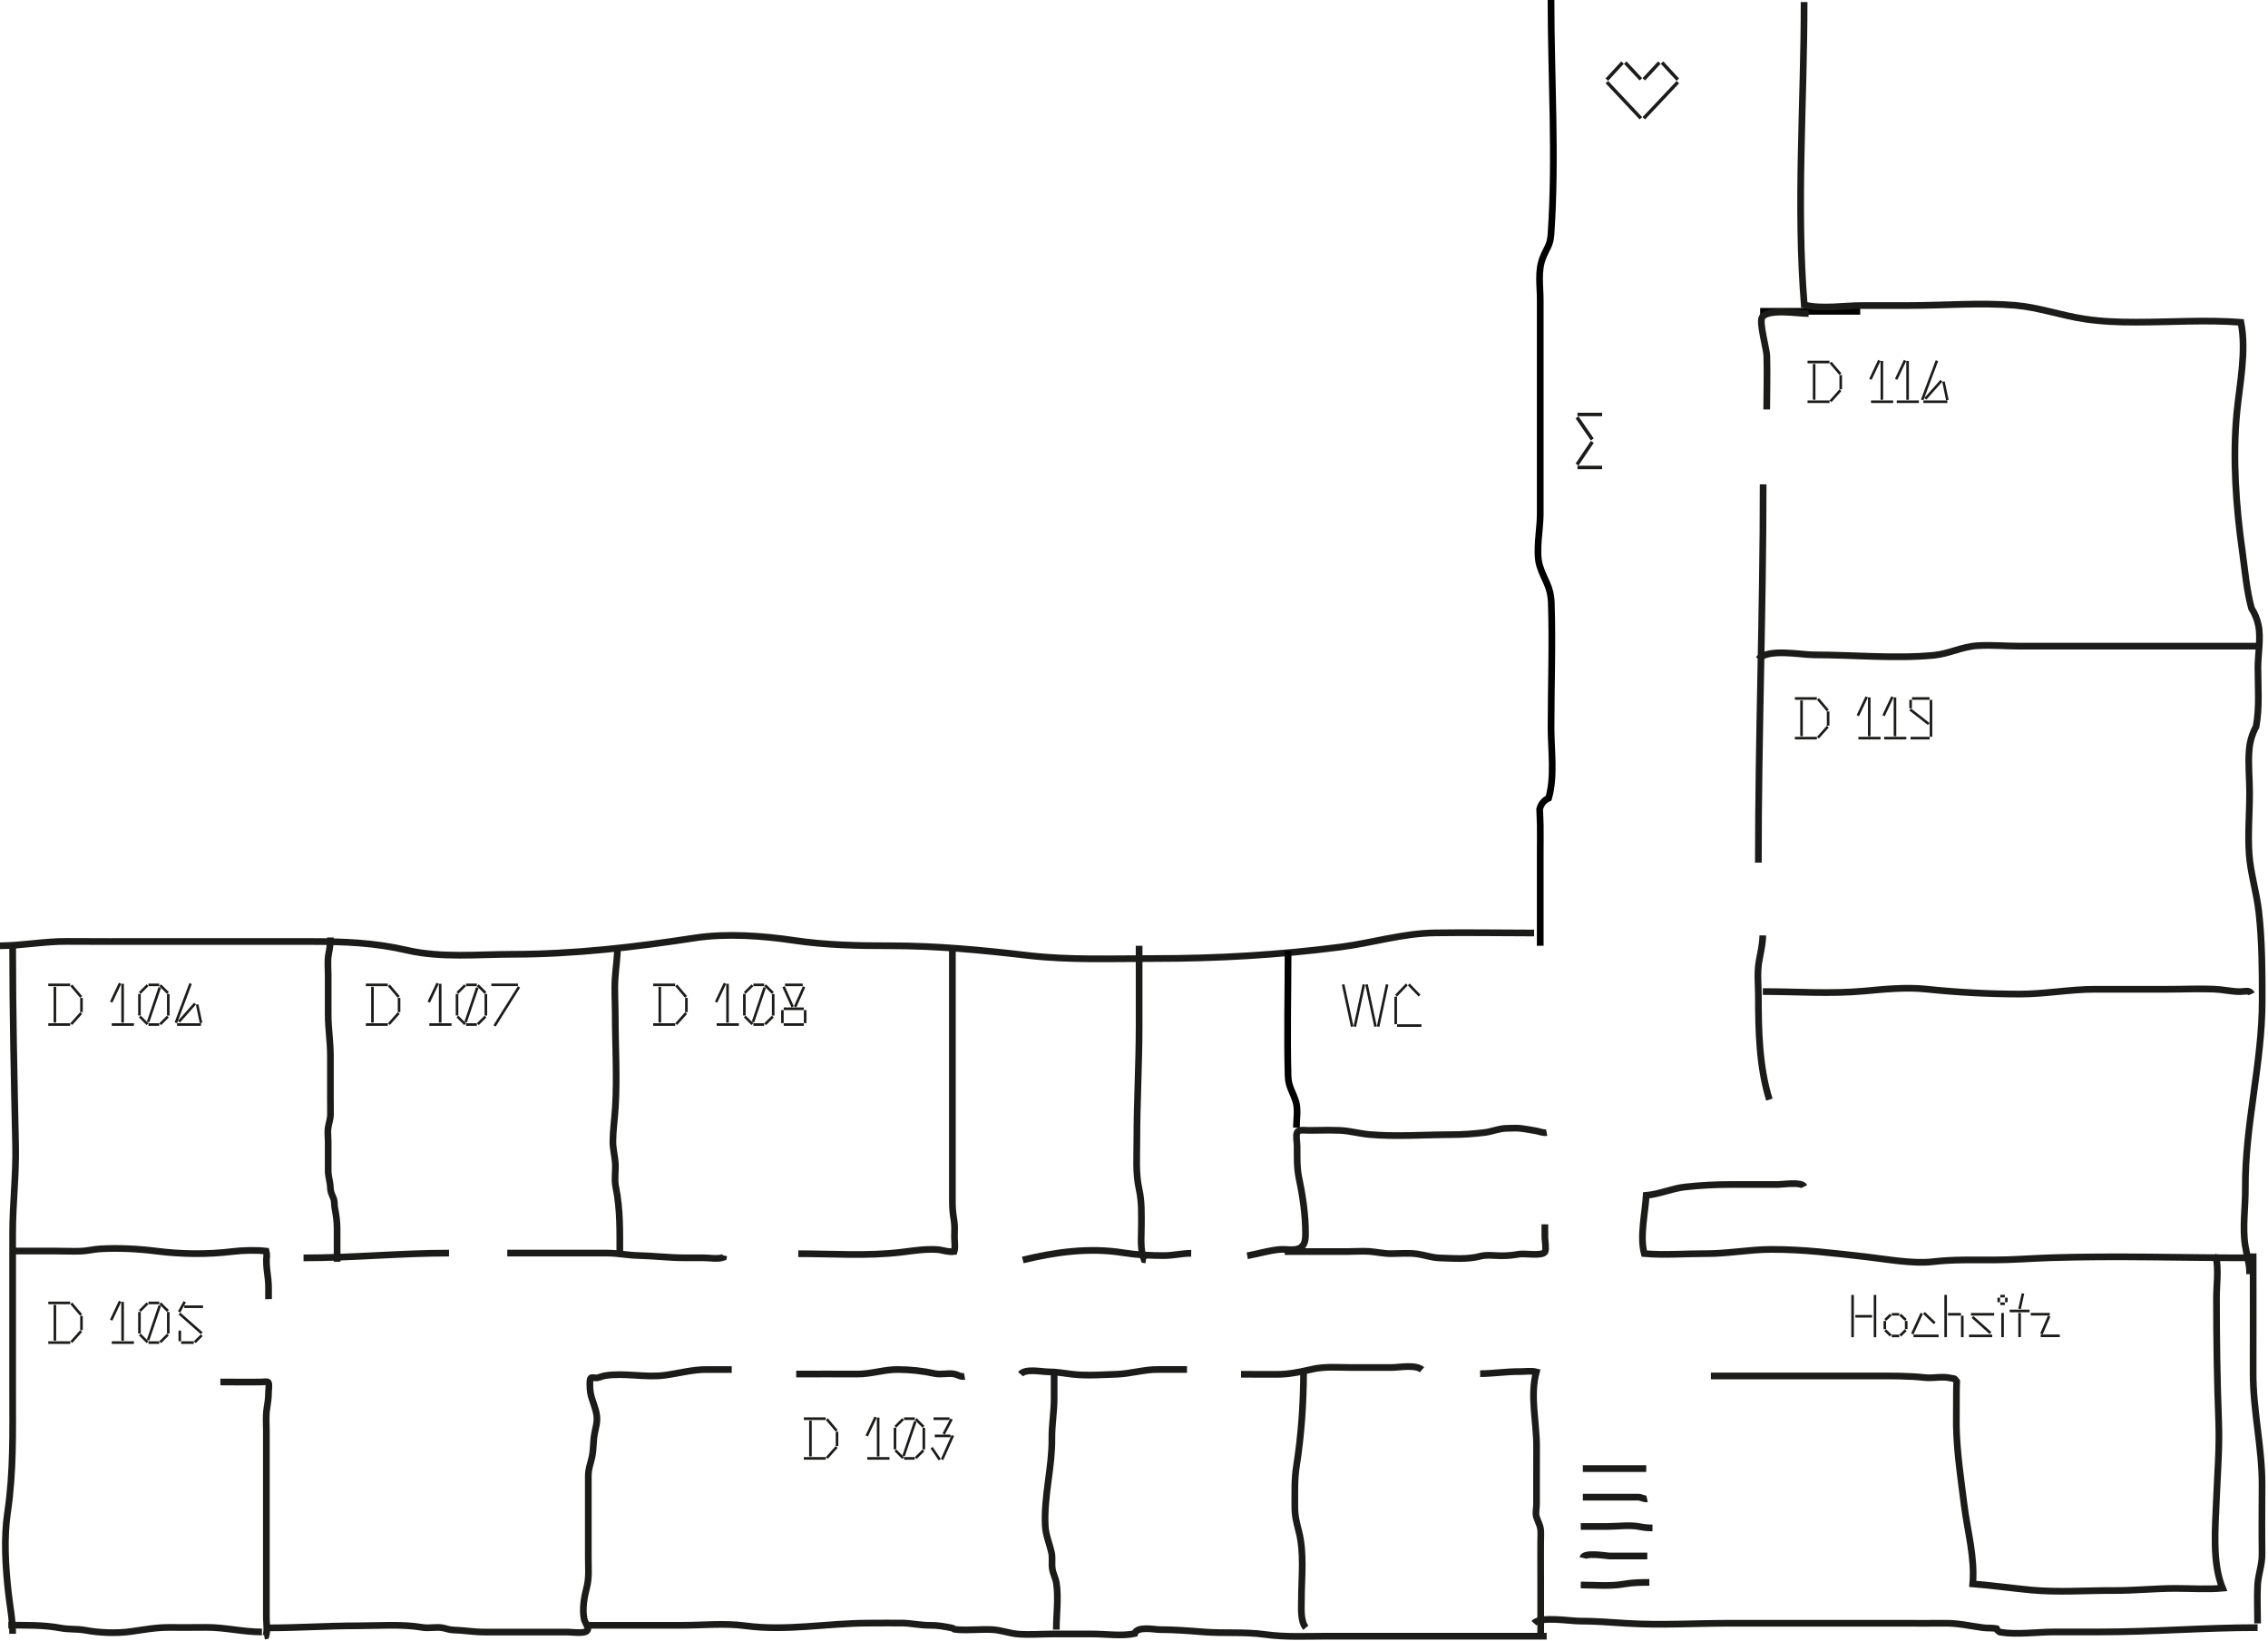 <svg width="811" height="587" viewBox="0 0 811 587" fill="none" xmlns="http://www.w3.org/2000/svg">
<g clip-path="url(#clip0_301_2)">
<path d="M572.893 148.845V147.606H564.074V148.845H572.893ZM569.895 156.8L564.448 148.903L563.411 149.595L568.858 157.52L569.895 156.8ZM569.895 158.385L568.858 157.693L563.411 165.791L564.448 166.483L569.895 158.385ZM572.893 167.78V166.541H564.074V167.78H572.893Z" fill="#1B1C19"/>
<path d="M17.262 352.662V351.733H25.107V352.662H17.262ZM25.15 352.684L25.863 352.079L29.364 356.228L28.651 356.811L25.15 352.684ZM19.164 365.693V352.9H20.093V365.693H19.164ZM28.672 361.954V356.854H29.602V361.954H28.672ZM25.15 365.931L28.672 361.976L29.364 362.603L25.841 366.536L25.15 365.931ZM17.262 366.86V365.931H25.128V366.86H17.262ZM39.337 358.173L42.513 351.43L43.356 351.819L40.179 358.562L39.337 358.173ZM43.378 365.715V351.819H44.307V365.715H43.378ZM39.963 366.86V365.931H47.894V366.86H39.963ZM53.097 352.662V351.733H56.944V352.662H53.097ZM49.683 354.758L52.428 352.014L53.076 352.662L50.331 355.407L49.683 354.758ZM56.966 352.662L57.614 352.014L60.38 354.758L59.71 355.428L56.966 352.662ZM52.514 365.347L56.685 353.008L57.571 353.31L53.378 365.65L52.514 365.347ZM49.402 363.165V355.428H50.331V363.165H49.402ZM59.71 363.186V355.45H60.639V363.186H59.71ZM49.683 363.834L50.331 363.186L53.076 365.931L52.428 366.579L49.683 363.834ZM56.966 365.931L59.71 363.208L60.358 363.856L57.614 366.601L56.966 365.931ZM53.097 366.86V365.931H56.944V366.86H53.097ZM62.447 365.585L67.72 351.56L68.584 351.884L63.311 365.909L62.447 365.585ZM63.657 365.045L69.405 358.583L70.097 359.188L64.349 365.671L63.657 365.045ZM70.054 359.296L70.94 359.123L72.344 365.715L71.437 365.909L70.054 359.296ZM63.311 366.86V365.931H71.869V366.86H63.311Z" fill="#1B1C19"/>
<path d="M130.822 352.662V351.733H138.667V352.662H130.822ZM138.71 352.684L139.423 352.079L142.924 356.228L142.211 356.811L138.71 352.684ZM132.724 365.693V352.9H133.653V365.693H132.724ZM142.232 361.954V356.854H143.161V361.954H142.232ZM138.71 365.931L142.232 361.976L142.924 362.603L139.401 366.536L138.71 365.931ZM130.822 366.86V365.931H138.688V366.86H130.822ZM152.896 358.173L156.073 351.43L156.916 351.819L153.739 358.562L152.896 358.173ZM156.937 365.715V351.819H157.867V365.715H156.937ZM153.523 366.86V365.931H161.454V366.86H153.523ZM166.657 352.662V351.733H170.504V352.662H166.657ZM163.243 354.758L165.987 352.014L166.636 352.662L163.891 355.407L163.243 354.758ZM170.525 352.662L171.174 352.014L173.94 354.758L173.27 355.428L170.525 352.662ZM166.074 365.347L170.244 353.008L171.13 353.31L166.938 365.65L166.074 365.347ZM162.962 363.165V355.428H163.891V363.165H162.962ZM173.27 363.186V355.45H174.199V363.186H173.27ZM163.243 363.834L163.891 363.186L166.636 365.931L165.987 366.579L163.243 363.834ZM170.525 365.931L173.27 363.208L173.918 363.856L171.174 366.601L170.525 365.931ZM166.657 366.86V365.931H170.504V366.86H166.657ZM175.704 352.64V351.733H185.191V352.64H175.704ZM176.461 366.622L185.191 352.684L185.969 353.181L177.239 367.119L176.461 366.622Z" fill="#1B1C19"/>
<path d="M233.572 352.662V351.733H241.417V352.662H233.572ZM241.46 352.684L242.173 352.079L245.674 356.228L244.961 356.811L241.46 352.684ZM235.474 365.693V352.9H236.403V365.693H235.474ZM244.982 361.954V356.854H245.911V361.954H244.982ZM241.46 365.931L244.982 361.976L245.674 362.603L242.151 366.536L241.46 365.931ZM233.572 366.86V365.931H241.438V366.86H233.572ZM255.646 358.173L258.823 351.43L259.666 351.819L256.489 358.562L255.646 358.173ZM259.687 365.715V351.819H260.617V365.715H259.687ZM256.273 366.86V365.931H264.204V366.86H256.273ZM269.407 352.662V351.733H273.254V352.662H269.407ZM265.993 354.758L268.737 352.014L269.386 352.662L266.641 355.407L265.993 354.758ZM273.275 352.662L273.924 352.014L276.69 354.758L276.02 355.428L273.275 352.662ZM268.824 365.347L272.994 353.008L273.88 353.31L269.688 365.65L268.824 365.347ZM265.712 363.165V355.428H266.641V363.165H265.712ZM276.02 363.186V355.45H276.949V363.186H276.02ZM265.993 363.834L266.641 363.186L269.386 365.931L268.737 366.579L265.993 363.834ZM273.275 365.931L276.02 363.208L276.668 363.856L273.924 366.601L273.275 365.931ZM269.407 366.86V365.931H273.254V366.86H269.407ZM280.723 352.662V351.733H287.033V352.662H280.723ZM279.772 353.051L280.637 352.684L283.857 359.858L283.014 360.247L279.772 353.051ZM283.9 359.858L287.098 352.705L287.941 353.073L284.743 360.247L283.9 359.858ZM280.248 361.198V360.269H287.422V361.198H280.248ZM279.319 365.887V361.22H280.226V365.887H279.319ZM287.444 365.887V361.22H288.373V365.887H287.444ZM280.248 366.86V365.931H287.422V366.86H280.248Z" fill="#1B1C19"/>
<path d="M287.432 507.802V506.873H295.277V507.802H287.432ZM295.32 507.824L296.033 507.219L299.534 511.368L298.821 511.951L295.32 507.824ZM289.334 520.833V508.04H290.263V520.833H289.334ZM298.842 517.095V511.995H299.772V517.095H298.842ZM295.32 521.071L298.842 517.116L299.534 517.743L296.011 521.676L295.32 521.071ZM287.432 522V521.071H295.298V522H287.432ZM309.506 513.313L312.683 506.57L313.526 506.959L310.349 513.702L309.506 513.313ZM313.548 520.855V506.959H314.477V520.855H313.548ZM310.133 522V521.071H318.064V522H310.133ZM323.267 507.802V506.873H327.114V507.802H323.267ZM319.853 509.898L322.597 507.154L323.246 507.802L320.501 510.547L319.853 509.898ZM327.136 507.802L327.784 507.154L330.55 509.898L329.88 510.568L327.136 507.802ZM322.684 520.487L326.855 508.148L327.741 508.451L323.548 520.79L322.684 520.487ZM319.572 518.305V510.568H320.501V518.305H319.572ZM329.88 518.326V510.59H330.809V518.326H329.88ZM319.853 518.975L320.501 518.326L323.246 521.071L322.597 521.719L319.853 518.975ZM327.136 521.071L329.88 518.348L330.528 518.996L327.784 521.741L327.136 521.071ZM323.267 522V521.071H327.114V522H323.267ZM333.805 507.802V506.873H339.532V507.802H333.805ZM337.047 512.578L339.856 507.262L340.677 507.694L337.868 513.01L337.047 512.578ZM334.238 513.961V513.032H339.899V513.961H334.238ZM336.442 521.762L340.288 513.162L341.153 513.55L337.285 522.151L336.442 521.762ZM332.747 517.959L333.503 517.44L336.42 521.741L335.664 522.259L332.747 517.959Z" fill="#1B1C19"/>
<path d="M479.832 352.146L480.74 351.952L483.981 367.035L483.074 367.23L479.832 352.146ZM484.003 367.035L487.244 351.952L488.152 352.146L484.911 367.23L484.003 367.035ZM488.195 352.146L489.103 351.952L492.323 367.035L491.415 367.23L488.195 352.146ZM492.344 367.035L495.564 351.952L496.472 352.146L493.252 367.23L492.344 367.035ZM498.883 355.733L502.73 351.714L503.399 352.362L499.553 356.382L498.883 355.733ZM503.421 352.362L504.091 351.714L507.938 355.733L507.289 356.382L503.421 352.362ZM498.624 366.279V356.403H499.553V366.279H498.624ZM499.574 367.23V366.301H508.283V367.23H499.574Z" fill="#1B1C19"/>
<path d="M641.832 250.232V249.303H649.677V250.232H641.832ZM649.72 250.254L650.433 249.649L653.934 253.798L653.221 254.381L649.72 250.254ZM643.734 263.263V250.47H644.663V263.263H643.734ZM653.242 259.524V254.425H654.172V259.524H653.242ZM649.72 263.501L653.242 259.546L653.934 260.173L650.411 264.106L649.72 263.501ZM641.832 264.43V263.501H649.698V264.43H641.832ZM663.907 255.743L667.083 249L667.926 249.389L664.749 256.132L663.907 255.743ZM667.948 263.285V249.389H668.877V263.285H667.948ZM664.533 264.43V263.501H672.464V264.43H664.533ZM673.108 255.743L676.284 249L677.127 249.389L673.95 256.132L673.108 255.743ZM677.149 263.285V249.389H678.078V263.285H677.149ZM673.734 264.43V263.501H681.665V264.43H673.734ZM683.713 250.232V249.303H689.98V250.232H683.713ZM682.741 253.301V250.254H683.67V253.301H682.741ZM690.024 263.479V250.275H690.953V263.479H690.024ZM682.741 254.079L683.324 253.344L689.98 258.552L689.397 259.265L682.741 254.079ZM683.195 264.43V263.501H690.002V264.43H683.195Z" fill="#1B1C19"/>
<path d="M661.99 478.21V463.08H662.92V478.21H661.99ZM663.44 471.18V470.25H669.43V471.18H663.44ZM670.01 478.21V463.08H670.92V478.21H670.01ZM673.51 475.33V472.39H674.44V475.33H673.51ZM673.79 476.04L674.44 475.37L676.41 477.27L675.76 477.94L673.79 476.04ZM673.83 471.69L675.78 469.81L676.43 470.48L674.46 472.36L673.83 471.69ZM676.45 470.46V469.55H679.13V470.46H676.45ZM676.45 478.2V477.27H679.13V478.2H676.45ZM679.17 470.48L679.8 469.81L681.79 471.69L681.14 472.36L679.17 470.48ZM679.17 477.29L681.14 475.34L681.79 476.01L679.82 477.96L679.17 477.29ZM681.16 475.32V472.38H682.09V475.32H681.16ZM683.38 476.83L686.77 469.46L687.61 469.85L684.22 477.22L683.38 476.83ZM684.22 478.19V477.26H693.21V478.19H684.22ZM687.66 469.84L688.29 469.17L692.16 472.87L691.51 473.54L687.66 469.84ZM695.27 478.19V463.06H696.2V478.19H695.27ZM696.57 470.47V469.54H701.2V470.47H696.57ZM701.22 478.19V470.49H702.15V478.19H701.22ZM704.09 478.19V477.26H712.39V478.19H704.09ZM704.78 470.47V469.54H713.08V470.47H704.78ZM705.04 471.31L705.65 470.62L712.09 476.37L711.46 477.06L705.04 471.31V471.31ZM714.25 465.69V464.07H715.18V465.69H714.25ZM715.27 463.98V463.05H716.89V463.98H715.27ZM715.27 466.7V465.77H716.89V466.7H715.27ZM715.62 469.53H716.55V478.18H715.62V469.53ZM716.98 465.68V464.06H717.89V465.68H716.98ZM718.62 469.27V468.34H725.73V469.27H718.62ZM721.71 467.99L722.94 462.46L723.83 462.65L722.62 468.18L721.71 467.99ZM721.71 478.17V469.52H722.64V478.17H721.71ZM726.16 470.45V469.52H732.97V470.45H726.16ZM729.55 476.85L732.32 470.47L733.18 470.86L730.41 477.22L729.55 476.85ZM729.72 478.17V477.24H736.53V478.17H729.72Z" fill="#1B1C19"/>
<path d="M646.342 129.932V129.003H654.187V129.932H646.342ZM654.23 129.954L654.943 129.349L658.444 133.498L657.731 134.081L654.23 129.954ZM648.244 142.963V130.17H649.173V142.963H648.244ZM657.752 139.224V134.124H658.681V139.224H657.752ZM654.23 143.201L657.752 139.246L658.444 139.873L654.921 143.806L654.23 143.201ZM646.342 144.13V143.201H654.208V144.13H646.342ZM668.416 135.443L671.593 128.7L672.436 129.089L669.259 135.832L668.416 135.443ZM672.457 142.985V129.089H673.387V142.985H672.457ZM669.043 144.13V143.201H676.974V144.13H669.043ZM677.618 135.443L680.794 128.7L681.637 129.089L678.46 135.832L677.618 135.443ZM681.659 142.985V129.089H682.588V142.985H681.659ZM678.244 144.13V143.201H686.175V144.13H678.244ZM686.905 142.855L692.178 128.83L693.042 129.154L687.769 143.179L686.905 142.855ZM688.115 142.315L693.864 135.853L694.555 136.458L688.807 142.941L688.115 142.315ZM694.512 136.566L695.398 136.394L696.802 142.985L695.895 143.179L694.512 136.566ZM687.769 144.13V143.201H696.327V144.13H687.769Z" fill="#1B1C19"/>
<path d="M574.116 28.065L579.736 21.956L580.659 22.791L575.039 28.901L574.116 28.065ZM580.716 22.82L581.61 21.956L587.201 27.95L586.307 28.786L580.716 22.82ZM587.345 27.95L592.907 21.956L593.8 22.82L588.238 28.786L587.345 27.95ZM593.858 22.791L594.78 21.956L600.4 28.065L599.507 28.901L593.858 22.791ZM574.145 29.795L575.039 28.959L587.201 41.87L586.307 42.706L574.145 29.795ZM587.345 41.87L599.536 28.959L600.429 29.795L588.238 42.706L587.345 41.87Z" fill="#1B1C19"/>
<path d="M17.262 466.392V465.463H25.107V466.392H17.262ZM25.15 466.414L25.863 465.809L29.364 469.958L28.651 470.541L25.15 466.414ZM19.164 479.423V466.63H20.093V479.423H19.164ZM28.672 475.685V470.585H29.602V475.685H28.672ZM25.15 479.661L28.672 475.706L29.364 476.333L25.841 480.266L25.15 479.661ZM17.262 480.59V479.661H25.128V480.59H17.262ZM39.337 471.903L42.513 465.161L43.356 465.55L40.179 472.292L39.337 471.903ZM43.378 479.445V465.55H44.307V479.445H43.378ZM39.963 480.59V479.661H47.894V480.59H39.963ZM53.097 466.392V465.463H56.944V466.392H53.097ZM49.683 468.488L52.428 465.744L53.076 466.392L50.331 469.137L49.683 468.488ZM56.966 466.392L57.614 465.744L60.38 468.488L59.71 469.158L56.966 466.392ZM52.514 479.077L56.685 466.738L57.571 467.041L53.378 479.38L52.514 479.077ZM49.402 476.895V469.158H50.331V476.895H49.402ZM59.71 476.916V469.18H60.639V476.916H59.71ZM49.683 477.565L50.331 476.916L53.076 479.661L52.428 480.309L49.683 477.565ZM56.966 479.661L59.71 476.938L60.358 477.586L57.614 480.331L56.966 479.661ZM53.097 480.59V479.661H56.944V480.59H53.097ZM63.636 468.942L65.645 465.29L66.466 465.744L64.457 469.374L63.636 468.942ZM65.883 467.754V466.825H72.604V467.754H65.883ZM63.873 470.088L64.478 469.396L72.452 476.441L71.826 477.132L63.873 470.088ZM63.83 479.639V475.836H64.759V479.639H63.83ZM69.319 479.639L71.826 477.176L72.474 477.824L69.989 480.309L69.319 479.639ZM64.781 480.59V479.661H69.297V480.59H64.781Z" fill="#1B1C19"/>
<path d="M665.18 111.33H629.4" stroke="black" stroke-width="2.4" stroke-miterlimit="10"/>
<path d="M4.52 584.27C4.52 578.99 3.52 574.37 2.96 569.23C1.96 559.99 1.34 550.06 2.72 540.77C4.86 526.32 4.52 512.06 4.52 497.48V441.01C4.52 430.46 5.81 420.12 5.58 409.59C5.06 385.8 4.52 362.02 4.52 338.22" stroke="#1B1C19" stroke-width="2.4"/>
<path d="M2.98 581.18C9.27 581.22 15.49 581.04 21.72 582.21C24.64 582.76 27.59 582.45 30.44 582.98C35.51 583.92 41.59 584.17 46.81 583.45C51.44 582.81 55.71 581.97 60.42 581.99C64.82 582.01 69.23 582.01 73.63 581.97C80.32 581.91 86.94 583.62 93.67 583.61" stroke="#1B1C19" stroke-width="2.4"/>
<path d="M4.47 447.39C9.72 447.39 14.98 447.39 20.23 447.39C23.1 447.39 26 447.53 28.87 447.43C31.22 447.35 33.46 446.74 35.8 446.61C42.52 446.22 49.4 446.58 56.02 447.42C64.92 448.54 74.15 448.65 83.15 447.56C86.91 447.11 91.4 446.99 95.16 447.4C95.4 448.34 95.44 449.29 95.27 450.27C95.21 452.73 95.55 454.89 95.85 457.32C96.15 459.75 95.99 462.17 96.02 464.6" stroke="#1B1C19" stroke-width="2.4"/>
<path d="M78.8 494.21C83.76 494.21 88.72 494.31 93.68 494.21C94.13 494.21 95.5 493.93 95.89 494.32C96.39 494.81 96.02 497.24 96.02 497.82C96.04 499.89 95.74 501.72 95.42 503.75C94.99 506.47 95.26 509.33 95.25 512.07C95.25 518.78 95.25 525.5 95.25 532.21V578.45C95.25 580.43 95.68 583.09 95.12 584.98C94.91 585.02 94.71 585.07 94.5 585.11" stroke="#1B1C19" stroke-width="2.4"/>
<path d="M95.9 582.14C106.65 582.14 117.17 581.4 127.92 581.4C135.55 581.4 143.65 580.72 151.07 581.98C153.43 582.38 155.92 581.72 158.24 582.13C159.69 582.39 160.49 582.84 162.05 582.89C165.83 583.01 169.32 583.64 173.25 583.64H202.95C204.97 583.64 210.41 584.61 210.21 582.33C210.13 581.44 209.06 579.97 208.86 578.92C208.17 575.23 208.9 571.14 209.83 567.58C210.7 564.21 210.37 560.61 210.37 557.1V532.97C210.37 531.31 210.38 529.64 210.37 527.97C210.35 525.25 211.19 523.45 211.71 520.94C212.27 518.27 212.09 515.46 212.58 512.8C212.98 510.61 213.7 508.48 213.38 506.18C212.95 503.08 211.54 500.64 211.1 497.8C210.99 497.13 210.7 493.37 211.23 492.85C211.7 492.38 212.8 492.84 213.35 492.76C214.42 492.6 215.28 492.13 216.32 491.96C223.17 490.83 230.58 492.71 237.49 491.83C242.58 491.18 247.62 489.72 252.74 489.76C255.71 489.78 258.69 489.76 261.66 489.76" stroke="#1B1C19" stroke-width="2.4"/>
<path d="M284.71 491.38C291.95 491.38 299.18 491.31 306.42 491.38C311.39 491.43 316.19 489.7 321.12 489.75C325.71 489.8 329.84 490.24 334.28 491.2C336.57 491.69 338.96 490.93 341.22 491.36C342.56 491.61 343.44 492.47 344.93 492.2" stroke="#1B1C19" stroke-width="2.4"/>
<path d="M364.95 491.42C366.72 489.29 372.55 490.59 374.88 490.58C377.9 490.58 380.56 491.12 383.52 491.46C388.58 492.04 394.24 491.61 399.35 491.44C404.27 491.27 409.11 489.71 414.04 489.75C417.51 489.78 420.98 489.75 424.45 489.75" stroke="#1B1C19" stroke-width="2.4"/>
<path d="M443.78 491.46C448 491.46 452.23 491.46 456.46 491.48C461 491.51 464.86 490.61 469.23 489.63C473.83 488.6 478.64 489.04 483.33 489.04H497.51C500.39 489.04 506.14 487.84 508.48 489.85" stroke="#1B1C19" stroke-width="2.4"/>
<path d="M529.27 491.24C534 491.21 538.66 490.45 543.3 490.5C545.22 490.52 547.53 490.13 549.37 490.61C547.01 499.18 549.54 508.84 549.46 517.64C549.4 524.39 549.48 531.14 549.44 537.89C549.44 539.14 549.02 541.11 549.36 542.27C550.05 544.64 551.02 545.57 550.97 548.33C550.86 553.76 550.93 559.2 550.93 564.64V585.01" stroke="#1B1C19" stroke-width="2.4"/>
<path d="M376.94 491.35C376.94 494.3 376.94 497.25 376.94 500.19C376.94 504.97 376.09 509.58 376.14 514.34C376.25 524.9 373.21 535.19 373.77 545.73C373.95 549.05 375.29 552.01 376 555.19C376.44 557.14 375.98 559.15 376.31 561.12C376.6 562.88 377.49 564.44 377.76 566.19C378.55 571.42 377.72 577.47 377.72 582.78" stroke="#1B1C19" stroke-width="2.4"/>
<path d="M466.15 490.6C466.08 502.04 465.35 513.12 463.58 524.4C462.83 529.17 463.03 533.87 463.01 538.68C463 542.02 463.58 544.34 464.41 547.53C466.45 555.38 465.37 564.01 465.37 572.06C465.37 574.99 464.94 579.77 466.95 582.08" stroke="#1B1C19" stroke-width="2.4"/>
<path d="M210.38 581.22H243.97C251.31 581.22 259.14 580.41 266.45 581.39C281.27 583.38 295.92 580.44 310.74 580.44C314.66 580.44 318.6 580.38 322.52 580.42C325.91 580.46 329.05 581.26 332.5 581.22C335.21 581.19 337.73 581.65 340.34 582.17C341.4 582.38 340.34 582.65 342.59 582.79C346.63 583.05 350.71 582.57 354.75 582.76C357.95 582.91 360.96 584.14 364.16 584.37C368.16 584.67 372.3 584.33 376.32 584.33H390.79C395.5 584.33 401.1 585.17 405.74 584.2C406.52 581.43 412.97 582.76 414.5 582.76C419.9 582.78 424.94 583.16 430.25 583.59C437.56 584.18 445.04 583.48 452.33 584.5C459.78 585.54 467.45 585.11 474.99 585.11H553.07" stroke="#1B1C19" stroke-width="2.4"/>
<path d="M807.28 582.05C787.85 582.05 770.08 583.6 750.65 583.6H734.64C728.46 583.6 721.28 584.68 715.19 583.68C714.62 583.41 714.18 582.98 713.88 582.39C712.26 582.11 710.74 582.29 709.14 582.08C704.55 581.48 700.35 580.45 695.62 580.49C690.19 580.54 684.76 580.49 679.33 580.49H618.55C606.27 580.49 593.71 581.28 581.45 580.51C575.87 580.16 570.41 579.71 564.76 579.71C561.31 579.71 550.77 577.92 548.53 580.49" stroke="#1B1C19" stroke-width="2.4"/>
<path d="M805.68 448.23C805.68 462.48 805.73 476.73 805.68 490.98C805.63 504.52 808.94 517.63 808.87 531.16C808.83 539.34 808.77 547.53 808.87 555.71C808.91 559.82 807.48 562.94 807.28 566.94C807.06 571.45 807.28 576.02 807.28 580.54" stroke="#1B1C19" stroke-width="2.4"/>
<path d="M645.12 0.74C645.12 36.8 642.29 73.76 645.17 109.04C651.49 110.62 659.43 109.26 665.99 109.26H682.68C695.13 109.26 708.25 108.15 720.64 109.19C728.94 109.89 737.18 112.86 745.45 114.08C751.6 114.99 757.36 115.21 763.77 115.21C776.12 115.21 789.04 114.31 801.32 115.26C803.35 125.59 800.88 137.22 799.87 147.46C798.29 163.57 799.56 181.18 801.81 197.12C802.74 203.72 803.34 211.15 805.11 217.55C806.28 219.39 807.1 221.38 807.55 223.51C808.54 228.03 807.39 234.16 807.4 238.81C807.4 245.83 808.03 252.94 806.74 259.83C805.32 262.45 804.5 265.25 804.27 268.22C803.84 273.18 804.43 278.51 804.42 283.49C804.42 290.75 803.74 298.32 804.27 305.55C804.77 312.4 806.95 319.23 807.72 326.15C808.9 336.73 808.93 347.16 808.92 357.81C808.92 380.46 802.71 402.31 802.9 425.1C802.95 431.59 801.82 439.08 802.86 445.46C803.47 449.25 804.45 451.71 804.43 455.65" stroke="#1B1C19" stroke-width="2.4"/>
<path d="M631.75 146.44C631.75 140.03 631.98 133.58 631.78 127.17C631.71 124.86 628.95 115.16 630.11 113.45C632.23 110.32 642.84 112.13 646.71 112.13" stroke="#1B1C19" stroke-width="2.4"/>
<path d="M630.47 173.2C630.47 218.44 628.76 263.29 628.76 308.49" stroke="#1B1C19" stroke-width="2.4"/>
<path d="M807.28 231.08H739.15C733.57 231.08 727.98 231.08 722.4 231.08C717.29 231.08 711.98 230.57 706.89 230.92C701.47 231.29 696.81 233.84 691.46 234.34C677.5 235.64 662.66 234.18 648.63 234.18C643.98 234.18 632.06 231.78 628.82 235.73" stroke="#1B1C19" stroke-width="2.4"/>
<path d="M630.36 354.59C642.35 354.59 654.64 355.51 666.6 354.41C673.8 353.75 681.58 352.95 688.81 353.72C699.82 354.88 711.1 355.47 722.19 355.49C731.23 355.5 740.16 353.77 749.2 353.77C757.95 353.77 766.7 353.77 775.44 353.77C780.86 353.77 786.33 353.51 791.75 353.73C794.84 353.85 797.84 354.59 800.95 354.62C802.49 354.63 804.43 353.9 805.12 355.43" stroke="#1B1C19" stroke-width="2.4"/>
<path d="M632.7 393.24C629.04 381.5 628.78 368.44 628.77 356.25C628.77 352.4 628.32 348.2 628.9 344.38C629.44 340.91 630.3 338.02 630.34 334.51" stroke="#1B1C19" stroke-width="2.4"/>
<path d="M804.3 449.82C780.65 449.82 756.85 449.03 733.22 449.78C726.38 450 719.65 450.57 712.75 450.57C705.85 450.57 698.23 450.37 691.2 451.2C684.02 452.05 674.36 450.25 667.54 449.48C655.99 448.18 645 446.77 633.4 446.8C625.44 446.82 617.84 448.35 609.91 448.32C602.7 448.29 595.16 448.93 587.96 448.3C586.31 442.13 588.3 433.78 588.66 427.47C593.44 427.05 597.83 424.99 602.59 424.47C608.11 423.87 613.54 423.59 619.09 423.59C624.64 423.59 630.18 423.59 635.72 423.59C637.65 423.59 644.25 422.51 645.15 424.34" stroke="#1B1C19" stroke-width="2.4"/>
<path d="M611.78 492.06H669.86C676.07 492.06 682.21 491.96 688.33 492.64C691.18 492.95 694.61 492.11 697.35 492.78C699.06 493.2 698.56 492.55 699.67 493.98C699.6 495.99 699.57 498 699.58 500.01C699.58 503.25 699.56 506.5 699.55 509.74C699.72 519.3 701.18 528.74 702.36 538.2C703.54 547.65 706.22 556.83 705.42 566.41C712.4 566.96 719.35 567.95 726.33 568.61C736.06 569.52 746.07 568.73 755.83 568.79C763.21 568.83 770.56 568.03 777.97 568.03C783.5 568.03 789.25 568.45 794.75 567.95C791 558.8 792.16 546.48 792.54 536.64C792.91 527.21 793.72 517.83 793.36 508.34C792.8 493.62 792.58 478.94 792.58 464.2C792.58 459.61 793.36 454.25 792.45 449.74C792.25 449.7 792.04 449.65 791.83 449.61" stroke="#1B1C19" stroke-width="2.4"/>
<path d="M0 338.22C8.15 338.16 15.87 336.6 24 336.66C34.08 336.73 44.16 336.7 54.24 336.7H111.21C123.09 336.7 133.82 337.1 145.51 339.8C157.77 342.64 170.88 341.27 183.38 341.26C205.13 341.25 227.01 338.72 248.38 335.43C259.58 333.71 272.62 334.61 283.78 336.28C295.41 338.01 306.71 338.22 318.41 338.22C335.1 338.22 350.89 339.74 367.46 341.67C382.56 343.43 397.76 342.78 412.97 342.78C435.38 342.78 457.1 341.52 479.33 338.67C490.69 337.21 501.44 333.8 512.96 333.61C524.82 333.42 536.71 333.65 548.57 333.65" stroke="#1B1C19" stroke-width="2.4"/>
<path d="M160.57 448.12C143.11 448.12 126.23 449.83 108.54 449.83" stroke="#1B1C19" stroke-width="2.4"/>
<path d="M118.15 335.25C118.15 337.36 117.95 339 117.53 341.03C117.03 343.47 117.35 346.15 117.35 348.65V362.75C117.35 367.89 118.15 372.49 118.15 377.6V392.36C118.15 394.43 118.2 396.5 118.17 398.56C118.15 400.34 117.54 401.73 117.31 403.45C117.11 404.97 117.35 406.72 117.35 408.25C117.35 411.68 117.38 415.11 117.35 418.55C117.33 420.85 118.05 422.34 118.13 424.67C118.19 426.23 118.58 426.93 119.17 428.34C119.72 429.65 119.47 430.59 119.7 431.86C120.18 434.46 120.54 436.66 120.54 439.33C120.54 443.3 120.54 447.26 120.54 451.22" stroke="#1B1C19" stroke-width="2.4"/>
<path d="M220.82 338.22C220.82 342.15 220.22 345.88 219.96 349.75C219.67 354.1 220 358.59 220 362.95C220 373.93 220.72 385.11 220.04 396.07C219.79 400.13 219.21 403.99 219.16 408.09C219.13 410.89 219.9 413.46 220.04 416.24C220.17 418.96 219.63 421.73 220.18 424.42C221.85 432.55 221.63 440.74 221.63 448.99" stroke="#1B1C19" stroke-width="2.4"/>
<path d="M181.39 448.12H206.12C209.8 448.12 213.48 448.12 217.16 448.12C220.92 448.12 224.44 448.91 228.14 448.98C233.74 449.1 239.17 449.8 244.79 449.8H251.49C253.67 449.8 256.58 450.37 258.68 449.66C258.72 449.43 258.76 449.19 258.81 448.96" stroke="#1B1C19" stroke-width="2.4"/>
<path d="M285.45 448.34C297.69 448.34 310.31 449.27 322.47 447.78C326.57 447.28 330.7 446.62 334.84 446.84C337.08 446.96 338.86 447.84 341.19 447.57C341.67 446.13 341.3 443.81 341.3 442.4C341.3 440.38 341.48 438.37 341.14 436.37C340.77 434.13 340.56 432.25 340.56 429.95C340.55 418.72 340.56 407.5 340.56 396.27V338.96" stroke="#1B1C19" stroke-width="2.4"/>
<path d="M365.73 450.58C377.49 447.74 389.46 446.06 401.56 447.98C406.53 448.77 411.33 449.03 416.34 449.01C419.57 449 422.68 448.18 425.95 448.2" stroke="#1B1C19" stroke-width="2.4"/>
<path d="M407.33 338.22C407.33 347.74 407.33 357.27 407.33 366.79C407.33 380.54 406.52 394.23 406.52 407.97C406.52 413.8 406.06 419.58 407.33 425.31C408.33 429.82 408.15 434.19 408.14 438.78C408.14 442.59 407.64 446.81 409.11 450.47L409.77 450.56" stroke="#1B1C19" stroke-width="2.4"/>
<path d="M445.99 449.09C449.84 448.36 453.83 447.14 457.74 446.81C459.97 446.63 463.34 447.5 465.26 446.04C466.78 444.89 466.83 442.73 466.83 441C466.83 434.46 465.87 427.84 464.52 421.46C463.71 417.6 463.83 413.83 463.83 409.92C463.83 408.72 463.31 406.06 463.83 404.98C464.4 403.78 466.73 404.25 468.18 404.24C471.8 404.19 475.43 404.12 479.05 404.24C482.56 404.37 486.02 405.38 489.54 405.7C499.21 406.57 509.32 405.77 519.04 405.76C523.06 405.76 526.83 405.48 530.79 405.01C533.57 404.68 535.98 403.52 538.83 403.5C540.29 403.5 541.87 403.35 543.31 403.48C545.19 403.64 547.16 404.08 549.03 404.36C550.29 404.55 551.79 405.25 553.06 405.02" stroke="#1B1C19" stroke-width="2.4"/>
<path d="M552.42 437.83V442.37C552.42 443.42 552.98 446.83 552.47 447.67C551.47 449.33 545.24 448.15 543.27 448.49C541.03 448.88 539.17 449.08 536.8 449.07C534.45 449.07 531.61 448.63 529.33 449.24C524.79 450.46 519.42 450 514.64 449.84C511.98 449.75 509.56 448.84 506.93 448.45C503.86 448 500.57 448.3 497.47 448.32C494.76 448.33 492.35 447.73 489.68 447.53C487.14 447.35 484.49 447.57 481.94 447.57H459.39" stroke="#1B1C19" stroke-width="2.4"/>
<path d="M554.62 0C554.62 27.71 556.51 56.11 554.61 83.77C554.33 87.91 553.08 88.52 551.62 92.37C549.86 97.01 550.74 102.17 550.76 107.09C550.78 112.28 550.76 117.46 550.76 122.65V159.81C550.76 167.85 550.76 175.89 550.76 183.94C550.76 188.99 549.06 197.51 550.56 202.29C552.25 207.69 554.51 209.49 554.72 215.67C555.21 230.44 554.63 245.35 554.63 260.13C554.63 268.13 556 277.8 553.77 285.41C552.06 286.25 550.99 287.56 550.56 289.34C550.63 291.23 550.71 293.12 550.77 295.02C550.83 298.28 550.76 301.55 550.76 304.81V338.22" stroke="black" stroke-width="2.4"/>
<path d="M460.6 340.08C460.6 354.99 460.19 369.97 460.6 384.88C460.7 388.55 462.34 390.58 463.38 393.95C464.23 396.7 463.58 400.37 463.58 403.26" stroke="black" stroke-width="2.4"/>
<path d="M565.25 566.81C570.39 566.81 575.71 567.36 580.8 566.46C583.79 565.93 586.77 565.88 589.78 565.88" stroke="#1B1C19" stroke-width="2.4"/>
<path d="M565.96 557.11C566.45 554.97 574.6 556.44 575.48 556.44C578.27 556.44 581.07 556.44 583.86 556.44H589.05" stroke="#1B1C19" stroke-width="2.4"/>
<path d="M565.25 545.88H574.74C578.54 545.88 582.8 545.21 586.6 546C588.07 546.31 589.4 546.4 590.9 546.4" stroke="#1B1C19" stroke-width="2.4"/>
<path d="M566 535.41H583.35C584.2 535.41 585.06 535.36 585.91 535.4C586.9 535.44 588.01 536.2 588.96 535.98" stroke="#1B1C19" stroke-width="2.4"/>
<path d="M566 525.19H588.67" stroke="#1B1C19" stroke-width="2.4"/>
<rect y="337" width="119" height="114" fill="#FF0000" style="opacity: 0;"/>
<rect x="96" y="451" width="453" height="38" fill="#FF0000" style="opacity: 0;"/>
<rect x="629" y="112" width="172" height="124" fill="#FF0000" style="opacity: 0;"/>
<rect x="629" y="236" width="172" height="124" fill="#FF0000" style="opacity: 0;"/>
<rect x="555" y="1" width="74" height="392" fill="#FF0000" style="opacity: 0;"/>
<rect x="119" y="337" width="100" height="114" fill="#FF0000" style="opacity: 0;"/>
<rect x="219" y="337" width="122" height="114" fill="#FF0000" style="opacity: 0;"/>
<rect x="6" y="447" width="90" height="135" fill="#FF0000" style="opacity: 0;"/>
<rect x="210" y="490" width="168" height="92" fill="#FF0000" style="opacity: 0;"/>
<rect x="591" y="451" width="204" height="117" fill="#FF0000" style="opacity: 0;"/>
</g>
<defs>
<clipPath id="clip0_301_2">
<rect width="810.11" height="586.41" fill="white"/>
</clipPath>
</defs>
</svg>
